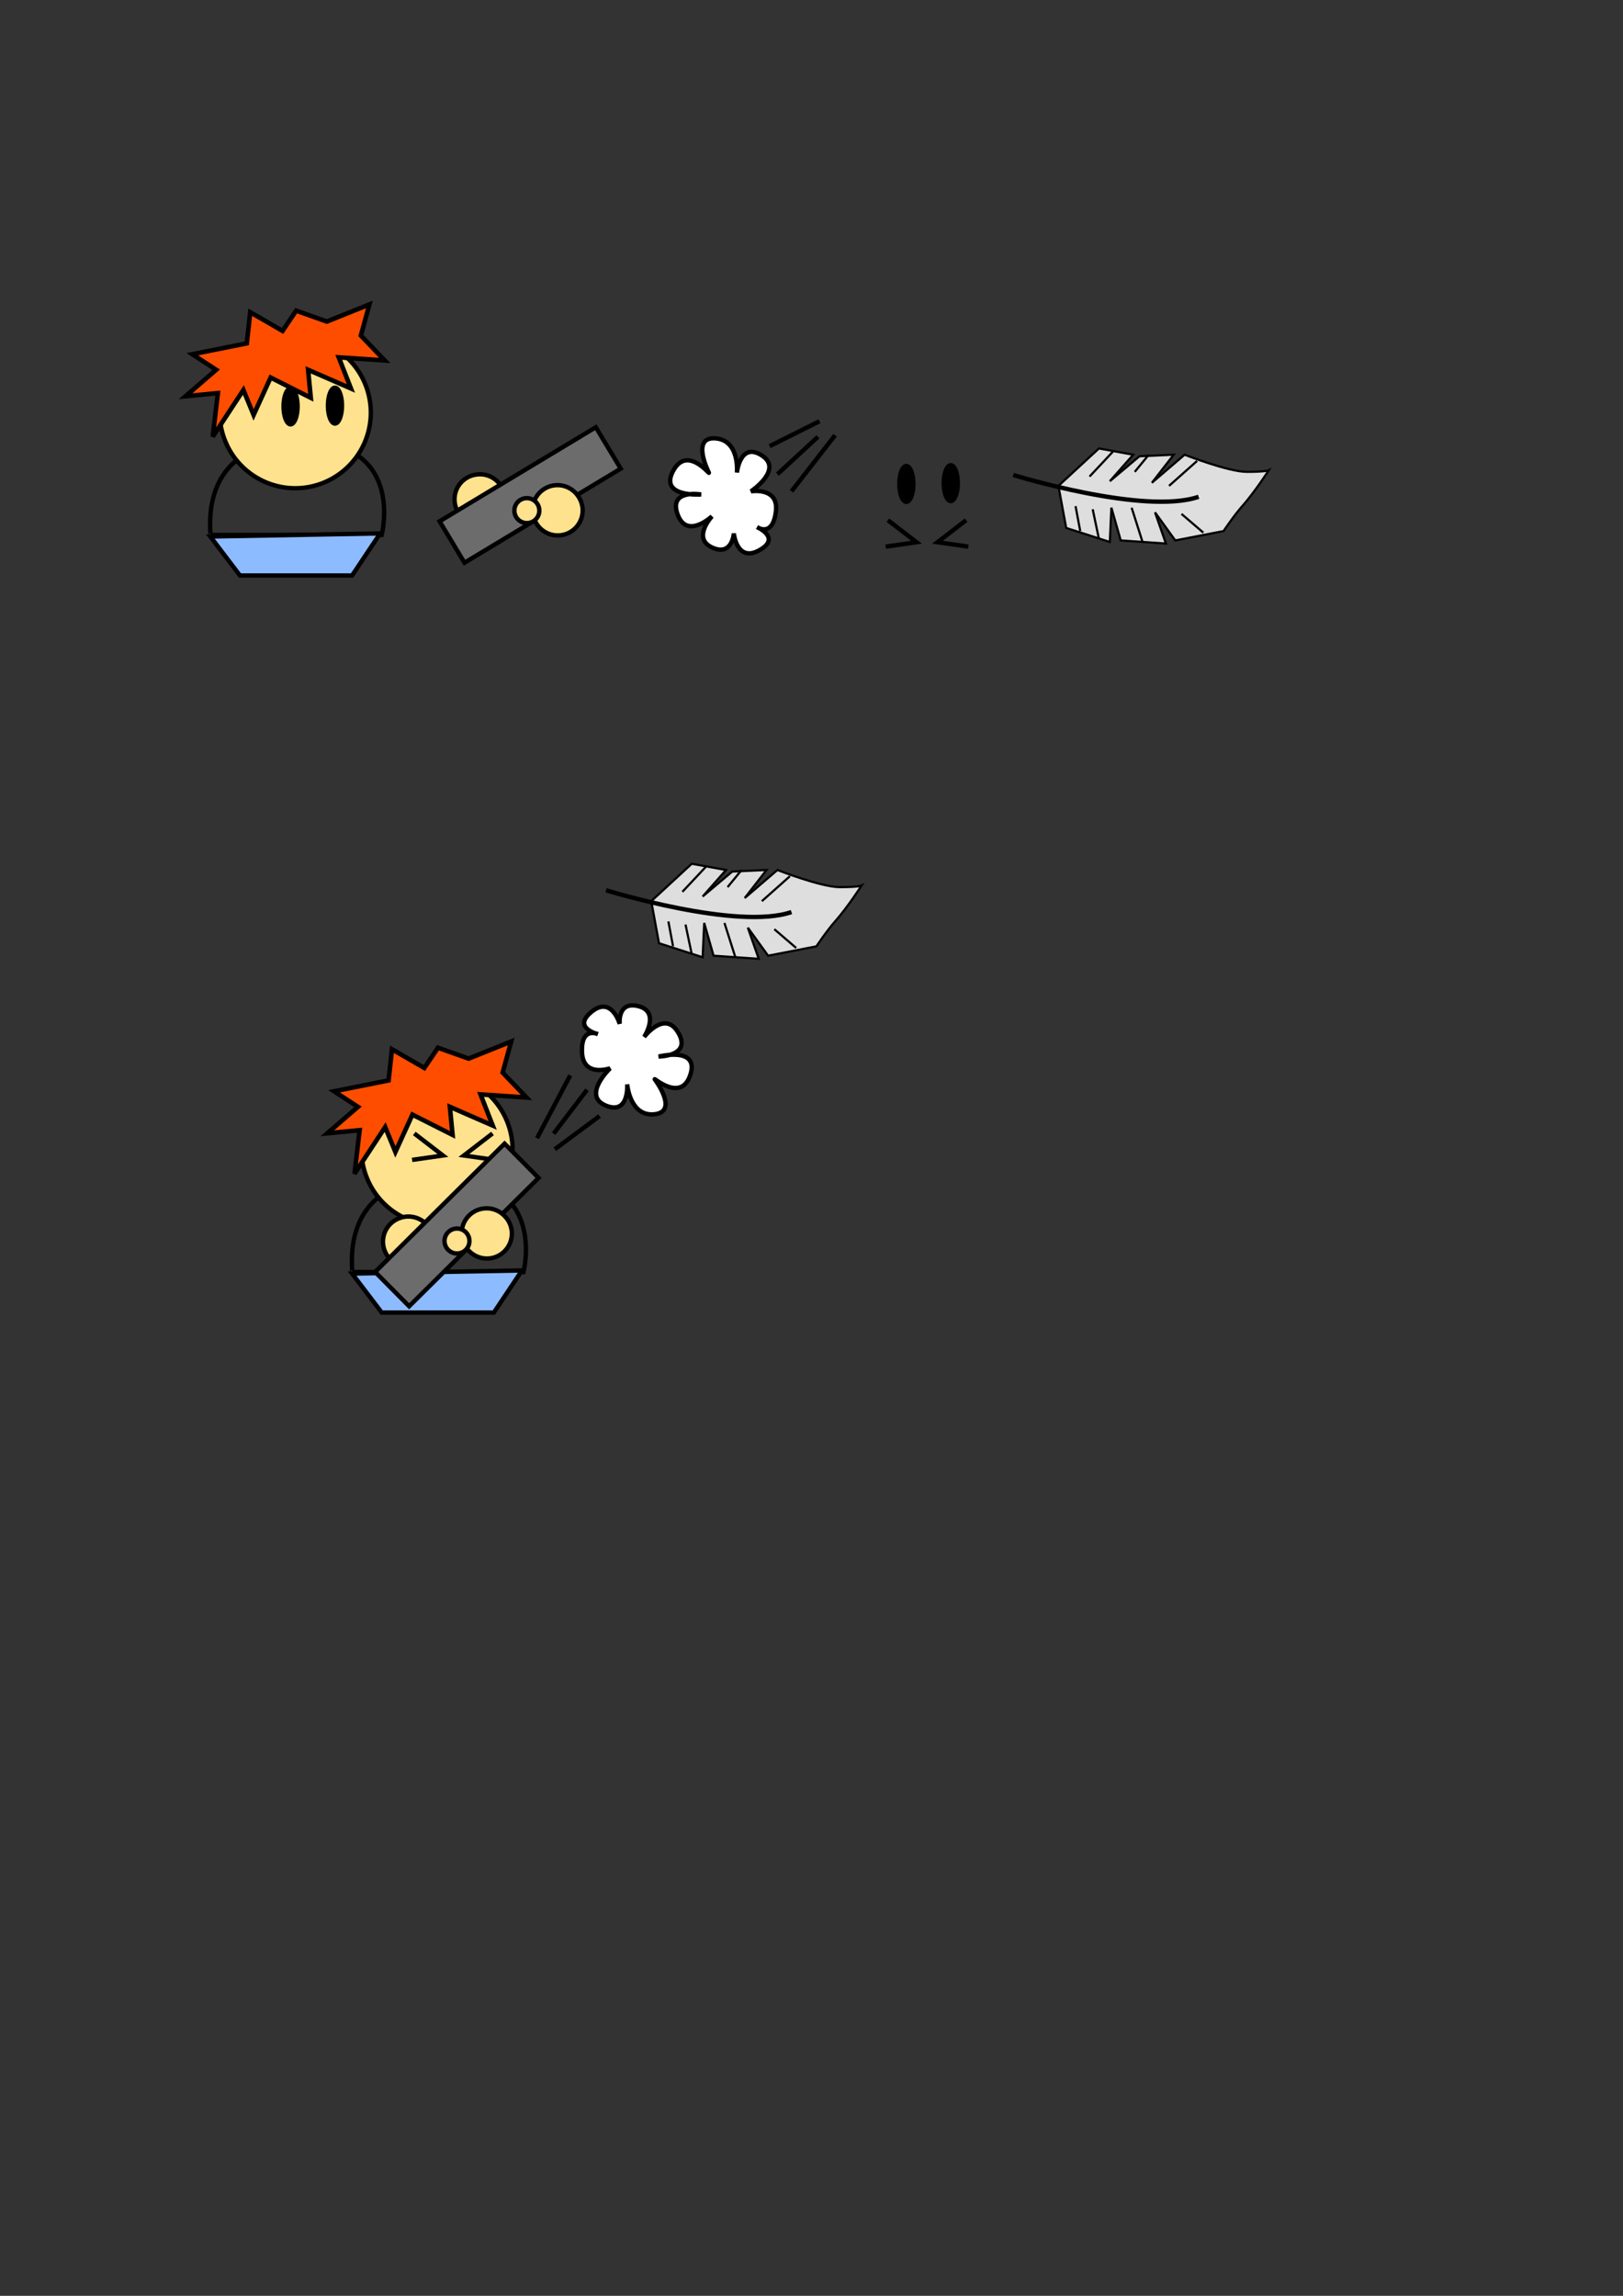 <?xml version="1.0" encoding="UTF-8" standalone="no"?>
<!-- Created with Inkscape (http://www.inkscape.org/) -->
<svg
   xmlns:dc="http://purl.org/dc/elements/1.1/"
   xmlns:cc="http://creativecommons.org/ns#"
   xmlns:rdf="http://www.w3.org/1999/02/22-rdf-syntax-ns#"
   xmlns:svg="http://www.w3.org/2000/svg"
   xmlns="http://www.w3.org/2000/svg"
   xmlns:sodipodi="http://sodipodi.sourceforge.net/DTD/sodipodi-0.dtd"
   xmlns:inkscape="http://www.inkscape.org/namespaces/inkscape"
   width="744.094"
   height="1052.362"
   id="svg2"
   sodipodi:version="0.32"
   inkscape:version="0.46"
   sodipodi:docname="feather.svg"
   inkscape:output_extension="org.inkscape.output.svg.inkscape">
  <rect width="100%" height="100%" fill="#333333" stroke="none"/>
  <defs
     id="defs4">
    <inkscape:perspective
       sodipodi:type="inkscape:persp3d"
       inkscape:vp_x="0 : 526.18109 : 1"
       inkscape:vp_y="0 : 1000 : 0"
       inkscape:vp_z="744.09448 : 526.18109 : 1"
       inkscape:persp3d-origin="372.04724 : 350.78739 : 1"
       id="perspective10" />
  </defs>
  <sodipodi:namedview
     id="base"
     pagecolor="#ffffff"
     bordercolor="#666666"
     borderopacity="1.0"
     gridtolerance="10000"
     guidetolerance="10"
     objecttolerance="10"
     inkscape:pageopacity="0.0"
     inkscape:pageshadow="2"
     inkscape:zoom="1.4"
     inkscape:cx="299.33463"
     inkscape:cy="690.5448"
     inkscape:document-units="px"
     inkscape:current-layer="layer1"
     showgrid="false"
     inkscape:window-width="1280"
     inkscape:window-height="952"
     inkscape:window-x="-4"
     inkscape:window-y="-4" />
  <g
     inkscape:label="Layer 1"
     inkscape:groupmode="layer"
     id="layer1">
    <path
       style="fill:none;fill-rule:evenodd;stroke:#000000;stroke-width:2;stroke-linecap:butt;stroke-linejoin:miter;stroke-opacity:1;stroke-miterlimit:4;stroke-dasharray:none"
       d="M 96.429,245.219 L 175,245.219 C 175,245.219 186.431,201.005 136.429,202.362 C 89.219,203.624 97.143,245.219 96.429,245.219 z"
       id="path3171"
       sodipodi:nodetypes="ccsc" />
    <path
       sodipodi:type="arc"
       style="opacity:1;fill:#ffe28d;fill-opacity:1;fill-rule:nonzero;stroke:#000000;stroke-width:2;stroke-linecap:round;stroke-linejoin:miter;stroke-miterlimit:4;stroke-dasharray:none;stroke-dashoffset:0;stroke-opacity:1"
       id="path3155"
       sodipodi:cx="135.35715"
       sodipodi:cy="189.1479"
       sodipodi:rx="34.642857"
       sodipodi:ry="34.642857"
       d="M 170,189.148 A 34.643,34.643 0 1 1 100.714,189.148 A 34.643,34.643 0 1 1 170,189.148 z" />
    <path
       sodipodi:type="arc"
       style="opacity:1;fill:#000000;fill-opacity:1;fill-rule:nonzero;stroke:#000000;stroke-width:2;stroke-linecap:round;stroke-linejoin:miter;stroke-miterlimit:4;stroke-dasharray:none;stroke-dashoffset:0;stroke-opacity:1"
       id="path3167"
       sodipodi:cx="87.5"
       sodipodi:cy="263.43362"
       sodipodi:rx="3.2142856"
       sodipodi:ry="8.2142859"
       d="M 90.714,263.434 A 3.214,8.214 0 1 1 84.286,263.434 A 3.214,8.214 0 1 1 90.714,263.434 z"
       transform="translate(45.714,-77.143)" />
    <path
       style="fill:#ff4d00;fill-opacity:1;fill-rule:evenodd;stroke:#000000;stroke-width:2.089;stroke-linecap:butt;stroke-linejoin:miter;stroke-miterlimit:4;stroke-dasharray:none;stroke-opacity:1"
       d="M 141.253,169.506 L 160.887,178.064 L 155.306,163.8 L 176.384,165.226 L 165.454,153.814 L 169.358,139.55 L 149.841,147.395 L 135.789,142.403 L 129.543,151.675 L 114.71,143.116 L 113.149,157.381 L 88.167,162.373 L 99.097,169.506 L 85.045,181.631 L 99.878,180.204 L 97.536,200.175 L 111.588,178.778 L 116.272,190.189 L 124.079,173.072 L 142.483,182.344 L 141.253,169.506 z"
       id="path3157"
       sodipodi:nodetypes="ccccccccccccccccccccc" />
    <path
       sodipodi:type="arc"
       style="opacity:1;fill:#000000;fill-opacity:1;fill-rule:nonzero;stroke:#000000;stroke-width:2;stroke-linecap:round;stroke-linejoin:miter;stroke-miterlimit:4;stroke-dasharray:none;stroke-dashoffset:0;stroke-opacity:1"
       id="path3169"
       sodipodi:cx="87.5"
       sodipodi:cy="263.43362"
       sodipodi:rx="3.2142856"
       sodipodi:ry="8.2142859"
       d="M 90.714,263.434 A 3.214,8.214 0 1 1 84.286,263.434 A 3.214,8.214 0 1 1 90.714,263.434 z"
       transform="translate(66.071,-77.5)" />
    <path
       style="fill:#8dbbff;fill-rule:evenodd;stroke:#000000;stroke-width:2;stroke-linecap:butt;stroke-linejoin:miter;stroke-opacity:1;stroke-miterlimit:4;stroke-dasharray:none;fill-opacity:1"
       d="M 96.429,245.934 L 110,263.791 L 161.429,263.791 L 174.286,244.505 L 96.429,245.934 z"
       id="path3175" />
    <path
       sodipodi:type="arc"
       style="opacity:1;fill:#ffe28d;fill-opacity:1;fill-rule:nonzero;stroke:#000000;stroke-width:2;stroke-linecap:round;stroke-linejoin:miter;stroke-miterlimit:4;stroke-dasharray:none;stroke-dashoffset:0;stroke-opacity:1"
       id="path3181"
       sodipodi:cx="112.85714"
       sodipodi:cy="302.36218"
       sodipodi:rx="11.428572"
       sodipodi:ry="11.428572"
       d="M 124.286,302.362 A 11.429,11.429 0 1 1 101.429,302.362 A 11.429,11.429 0 1 1 124.286,302.362 z"
       transform="matrix(-0.163,-0.987,0.987,-0.163,-60.1,389.537)" />
    <path
       sodipodi:type="arc"
       style="opacity:1;fill:#ffe28d;fill-opacity:1;fill-rule:nonzero;stroke:#000000;stroke-width:2;stroke-linecap:round;stroke-linejoin:miter;stroke-miterlimit:4;stroke-dasharray:none;stroke-dashoffset:0;stroke-opacity:1"
       id="path3179"
       sodipodi:cx="100.71429"
       sodipodi:cy="295.21933"
       sodipodi:rx="5.7142859"
       sodipodi:ry="5.7142859"
       d="M 106.429,295.219 A 5.714,5.714 0 1 1 95,295.219 A 5.714,5.714 0 1 1 106.429,295.219 z"
       transform="matrix(-0.163,-0.987,0.987,-0.163,-60.1,389.537)" />
    <rect
       style="opacity:1;fill:#6c6c6c;fill-opacity:1;fill-rule:nonzero;stroke:#000000;stroke-width:2;stroke-linecap:round;stroke-linejoin:miter;stroke-miterlimit:4;stroke-dasharray:none;stroke-dashoffset:0;stroke-opacity:1"
       id="rect3187"
       width="83.571"
       height="22.143"
       x="49.374"
       y="308.567"
       transform="matrix(0.857,-0.516,0.516,0.857,0,0)" />
    <path
       sodipodi:type="arc"
       style="opacity:1;fill:#ffe28d;fill-opacity:1;fill-rule:nonzero;stroke:#000000;stroke-width:2;stroke-linecap:round;stroke-linejoin:miter;stroke-miterlimit:4;stroke-dasharray:none;stroke-dashoffset:0;stroke-opacity:1"
       id="path3189"
       sodipodi:cx="112.85714"
       sodipodi:cy="302.36218"
       sodipodi:rx="11.428572"
       sodipodi:ry="11.428572"
       d="M 124.286,302.362 A 11.429,11.429 0 1 1 101.429,302.362 A 11.429,11.429 0 1 1 124.286,302.362 z"
       transform="matrix(0.857,-0.516,0.516,0.857,2.9,33.016)" />
    <path
       sodipodi:type="arc"
       style="opacity:1;fill:#ffe28d;fill-opacity:1;fill-rule:nonzero;stroke:#000000;stroke-width:2;stroke-linecap:round;stroke-linejoin:miter;stroke-miterlimit:4;stroke-dasharray:none;stroke-dashoffset:0;stroke-opacity:1"
       id="path3191"
       sodipodi:cx="100.71429"
       sodipodi:cy="295.21933"
       sodipodi:rx="5.7142859"
       sodipodi:ry="5.7142859"
       d="M 106.429,295.219 A 5.714,5.714 0 1 1 95,295.219 A 5.714,5.714 0 1 1 106.429,295.219 z"
       transform="matrix(0.857,-0.516,0.516,0.857,2.9,33.016)" />
    <path
       style="fill:none;fill-rule:evenodd;stroke:#000000;stroke-width:2;stroke-linecap:butt;stroke-linejoin:miter;stroke-miterlimit:4;stroke-dasharray:none;stroke-opacity:1"
       d="M 375.714,193.076 L 352.857,204.505"
       id="path3195"
       sodipodi:nodetypes="cc" />
    <path
       style="fill:none;fill-rule:evenodd;stroke:#000000;stroke-width:2;stroke-linecap:butt;stroke-linejoin:miter;stroke-miterlimit:4;stroke-dasharray:none;stroke-opacity:1"
       d="M 382.857,199.505 L 362.857,225.219"
       id="path3197"
       sodipodi:nodetypes="cc" />
    <path
       style="fill:none;fill-rule:evenodd;stroke:#000000;stroke-width:2;stroke-linecap:butt;stroke-linejoin:miter;stroke-miterlimit:4;stroke-dasharray:none;stroke-opacity:1"
       d="M 375,200.219 L 356.429,217.362"
       id="path3199"
       sodipodi:nodetypes="cc" />
    <path
       style="fill:#ffffff;fill-opacity:1;fill-rule:evenodd;stroke:#000000;stroke-width:2;stroke-linecap:butt;stroke-linejoin:miter;stroke-miterlimit:4;stroke-dasharray:none;stroke-opacity:1"
       d="M 325,216.648 C 325,216.648 316.585,200.229 327.857,200.934 C 339.286,201.648 337.857,216.648 337.857,216.648 C 337.857,216.648 339.286,202.362 349.286,208.791 C 359.286,215.219 344.286,225.219 344.286,225.219 C 344.286,225.219 357.143,223.076 355.714,234.505 C 354.208,246.554 347.143,241.648 347.143,241.648 C 347.143,241.648 358.571,246.648 347.857,252.362 C 337.773,257.74 336.429,244.505 336.429,244.505 C 336.429,244.505 335.714,255.219 326.429,250.934 C 317.143,246.648 326.429,236.648 326.429,236.648 C 326.429,236.648 315,247.362 310.714,235.934 C 306.27,224.082 321.429,226.648 321.429,226.648 C 321.429,226.648 302.143,228.076 308.571,215.934 C 315,203.791 325.714,218.076 325,216.648 z"
       id="path3193"
       sodipodi:nodetypes="cscscscscscscsc" />
    <path
       style="fill:none;fill-rule:evenodd;stroke:#000000;stroke-width:2;stroke-linecap:butt;stroke-linejoin:miter;stroke-miterlimit:4;stroke-dasharray:none;stroke-opacity:1"
       d="M 161.429,583.076 L 240,583.076 C 240,583.076 251.431,538.862 201.429,540.219 C 154.219,541.481 162.143,583.076 161.429,583.076 z"
       id="path3201"
       sodipodi:nodetypes="ccsc" />
    <path
       sodipodi:type="arc"
       style="opacity:1;fill:#ffe28d;fill-opacity:1;fill-rule:nonzero;stroke:#000000;stroke-width:2;stroke-linecap:round;stroke-linejoin:miter;stroke-miterlimit:4;stroke-dasharray:none;stroke-dashoffset:0;stroke-opacity:1"
       id="path3203"
       sodipodi:cx="135.35715"
       sodipodi:cy="189.1479"
       sodipodi:rx="34.642857"
       sodipodi:ry="34.642857"
       d="M 170,189.148 A 34.643,34.643 0 1 1 100.714,189.148 A 34.643,34.643 0 1 1 170,189.148 z"
       transform="translate(65,337.857)" />
    <path
       style="fill:#ff4d00;fill-opacity:1;fill-rule:evenodd;stroke:#000000;stroke-width:2.089;stroke-linecap:butt;stroke-linejoin:miter;stroke-miterlimit:4;stroke-dasharray:none;stroke-opacity:1"
       d="M 206.253,507.363 L 225.887,515.922 L 220.306,501.657 L 241.384,503.083 L 230.454,491.672 L 234.358,477.407 L 214.841,485.252 L 200.789,480.26 L 194.543,489.532 L 179.71,480.973 L 178.149,495.238 L 153.167,500.23 L 164.097,507.363 L 150.045,519.488 L 164.878,518.061 L 162.536,538.032 L 176.588,516.635 L 181.272,528.047 L 189.079,510.929 L 207.483,520.201 L 206.253,507.363 z"
       id="path3207"
       sodipodi:nodetypes="ccccccccccccccccccccc" />
    <path
       style="fill:#8dbbff;fill-opacity:1;fill-rule:evenodd;stroke:#000000;stroke-width:2;stroke-linecap:butt;stroke-linejoin:miter;stroke-miterlimit:4;stroke-dasharray:none;stroke-opacity:1"
       d="M 161.429,583.791 L 175,601.648 L 226.429,601.648 L 239.286,582.362 L 161.429,583.791 z"
       id="path3211" />
    <path
       sodipodi:type="arc"
       style="opacity:1;fill:#ffe28d;fill-opacity:1;fill-rule:nonzero;stroke:#000000;stroke-width:2;stroke-linecap:round;stroke-linejoin:miter;stroke-miterlimit:4;stroke-dasharray:none;stroke-dashoffset:0;stroke-opacity:1"
       id="path3213"
       sodipodi:cx="112.85714"
       sodipodi:cy="302.36218"
       sodipodi:rx="11.428572"
       sodipodi:ry="11.428572"
       d="M 124.286,302.362 A 11.429,11.429 0 1 1 101.429,302.362 A 11.429,11.429 0 1 1 124.286,302.362 z"
       transform="matrix(-0.392,-0.92,0.92,-0.392,-46.809,791.464)" />
    <path
       sodipodi:type="arc"
       style="opacity:1;fill:#ffe28d;fill-opacity:1;fill-rule:nonzero;stroke:#000000;stroke-width:2;stroke-linecap:round;stroke-linejoin:miter;stroke-miterlimit:4;stroke-dasharray:none;stroke-dashoffset:0;stroke-opacity:1"
       id="path3215"
       sodipodi:cx="100.71429"
       sodipodi:cy="295.21933"
       sodipodi:rx="5.7142859"
       sodipodi:ry="5.7142859"
       d="M 106.429,295.219 A 5.714,5.714 0 1 1 95,295.219 A 5.714,5.714 0 1 1 106.429,295.219 z"
       transform="matrix(-0.392,-0.92,0.92,-0.392,-46.809,791.464)" />
    <path
       style="fill:none;fill-rule:evenodd;stroke:#000000;stroke-width:2;stroke-linecap:butt;stroke-linejoin:miter;stroke-miterlimit:4;stroke-dasharray:none;stroke-opacity:1"
       d="M 226.815,531.68 L 212.673,529.66 L 225.805,519.559"
       id="path3235"
       sodipodi:nodetypes="ccc" />
    <rect
       style="opacity:1;fill:#6c6c6c;fill-opacity:1;fill-rule:nonzero;stroke:#000000;stroke-width:2;stroke-linecap:round;stroke-linejoin:miter;stroke-miterlimit:4;stroke-dasharray:none;stroke-dashoffset:0;stroke-opacity:1"
       id="rect3217"
       width="83.571"
       height="22.143"
       x="-288.436"
       y="535.2"
       transform="matrix(0.71,-0.704,0.704,0.71,0,0)" />
    <path
       sodipodi:type="arc"
       style="opacity:1;fill:#ffe28d;fill-opacity:1;fill-rule:nonzero;stroke:#000000;stroke-width:2;stroke-linecap:round;stroke-linejoin:miter;stroke-miterlimit:4;stroke-dasharray:none;stroke-dashoffset:0;stroke-opacity:1"
       id="path3219"
       sodipodi:cx="112.85714"
       sodipodi:cy="302.36218"
       sodipodi:rx="11.428572"
       sodipodi:ry="11.428572"
       d="M 124.286,302.362 A 11.429,11.429 0 1 1 101.429,302.362 A 11.429,11.429 0 1 1 124.286,302.362 z"
       transform="matrix(0.71,-0.704,0.704,0.71,-69.828,430.152)" />
    <path
       sodipodi:type="arc"
       style="opacity:1;fill:#ffe28d;fill-opacity:1;fill-rule:nonzero;stroke:#000000;stroke-width:2;stroke-linecap:round;stroke-linejoin:miter;stroke-miterlimit:4;stroke-dasharray:none;stroke-dashoffset:0;stroke-opacity:1"
       id="path3221"
       sodipodi:cx="100.71429"
       sodipodi:cy="295.21933"
       sodipodi:rx="5.7142859"
       sodipodi:ry="5.7142859"
       d="M 106.429,295.219 A 5.714,5.714 0 1 1 95,295.219 A 5.714,5.714 0 1 1 106.429,295.219 z"
       transform="matrix(0.71,-0.704,0.704,0.71,-69.828,430.152)" />
    <path
       style="fill:none;fill-rule:evenodd;stroke:#000000;stroke-width:2;stroke-linecap:butt;stroke-linejoin:miter;stroke-miterlimit:4;stroke-dasharray:none;stroke-opacity:1"
       d="M 254.359,526.8 L 274.883,511.573"
       id="path3223"
       sodipodi:nodetypes="cc" />
    <path
       style="fill:none;fill-rule:evenodd;stroke:#000000;stroke-width:2;stroke-linecap:butt;stroke-linejoin:miter;stroke-miterlimit:4;stroke-dasharray:none;stroke-opacity:1"
       d="M 246.208,521.711 L 261.435,492.912"
       id="path3225"
       sodipodi:nodetypes="cc" />
    <path
       style="fill:none;fill-rule:evenodd;stroke:#000000;stroke-width:2;stroke-linecap:butt;stroke-linejoin:miter;stroke-miterlimit:4;stroke-dasharray:none;stroke-opacity:1"
       d="M 253.822,519.642 L 269.131,499.533"
       id="path3227"
       sodipodi:nodetypes="cc" />
    <path
       style="fill:#ffffff;fill-opacity:1;fill-rule:evenodd;stroke:#000000;stroke-width:2;stroke-linecap:butt;stroke-linejoin:miter;stroke-miterlimit:4;stroke-dasharray:none;stroke-opacity:1"
       d="M 300.206,494.774 C 300.206,494.774 311.346,509.481 300.123,510.746 C 288.744,512.029 287.544,497.008 287.544,497.008 C 287.544,497.008 288.62,511.325 277.655,506.732 C 266.69,502.139 279.724,489.685 279.724,489.685 C 279.724,489.685 267.435,494.029 266.855,482.526 C 266.245,470.399 274.055,474.003 274.055,474.003 C 274.055,474.003 261.931,471.065 271.49,463.576 C 280.486,456.527 284.11,469.327 284.11,469.327 C 284.11,469.327 282.951,458.652 292.84,461.258 C 302.73,463.865 295.323,475.327 295.323,475.327 C 295.323,475.327 304.716,462.789 310.922,473.299 C 317.359,484.198 301.985,484.306 301.985,484.306 C 301.985,484.306 320.729,479.547 316.508,492.622 C 312.288,505.698 299.254,493.491 300.206,494.774 z"
       id="path3229"
       sodipodi:nodetypes="cscscscscscscsc" />
    <path
       style="fill:none;fill-rule:evenodd;stroke:#000000;stroke-width:2;stroke-linecap:butt;stroke-linejoin:miter;stroke-miterlimit:4;stroke-dasharray:none;stroke-opacity:1"
       d="M 188.934,531.68 L 203.077,529.66 L 189.945,519.559"
       id="path3233"
       sodipodi:nodetypes="ccc" />
    <path
       sodipodi:type="arc"
       style="opacity:1;fill:#000000;fill-opacity:1;fill-rule:nonzero;stroke:#000000;stroke-width:2;stroke-linecap:round;stroke-linejoin:miter;stroke-miterlimit:4;stroke-dasharray:none;stroke-dashoffset:0;stroke-opacity:1"
       id="path3237"
       sodipodi:cx="87.5"
       sodipodi:cy="263.43362"
       sodipodi:rx="3.2142856"
       sodipodi:ry="8.2142859"
       d="M 90.714,263.434 A 3.214,8.214 0 1 1 84.286,263.434 A 3.214,8.214 0 1 1 90.714,263.434 z"
       transform="translate(328.036,-41.607)" />
    <path
       sodipodi:type="arc"
       style="opacity:1;fill:#000000;fill-opacity:1;fill-rule:nonzero;stroke:#000000;stroke-width:2;stroke-linecap:round;stroke-linejoin:miter;stroke-miterlimit:4;stroke-dasharray:none;stroke-dashoffset:0;stroke-opacity:1"
       id="path3239"
       sodipodi:cx="87.5"
       sodipodi:cy="263.43362"
       sodipodi:rx="3.2142856"
       sodipodi:ry="8.2142859"
       d="M 90.714,263.434 A 3.214,8.214 0 1 1 84.286,263.434 A 3.214,8.214 0 1 1 90.714,263.434 z"
       transform="translate(348.393,-41.964)" />
    <path
       style="fill:none;fill-rule:evenodd;stroke:#000000;stroke-width:2;stroke-linecap:butt;stroke-linejoin:miter;stroke-miterlimit:4;stroke-dasharray:none;stroke-opacity:1"
       d="M 443.94,250.566 L 429.798,248.546 L 442.93,238.444"
       id="path3241"
       sodipodi:nodetypes="ccc" />
    <path
       style="fill:none;fill-rule:evenodd;stroke:#000000;stroke-width:2;stroke-linecap:butt;stroke-linejoin:miter;stroke-miterlimit:4;stroke-dasharray:none;stroke-opacity:1"
       d="M 406.06,250.566 L 420.202,248.546 L 407.07,238.444"
       id="path3243"
       sodipodi:nodetypes="ccc" />
    <path
       style="fill:#dedede;fill-opacity:1;fill-rule:evenodd;stroke:#000000;stroke-width:1px;stroke-linecap:butt;stroke-linejoin:miter;stroke-opacity:1"
       d="M 298.571,413.076 L 317.143,395.934 L 332.857,398.791 L 322.143,410.934 L 335.714,399.505 L 351.429,398.791 L 341.429,411.648 L 356.429,398.791 C 356.429,398.791 376.429,406.648 385,406.648 C 393.571,406.648 395,405.934 395,405.934 C 395,405.934 388.571,415.934 382.857,422.362 C 379.031,426.666 374.286,433.791 374.286,433.791 L 352.143,438.076 L 342.857,425.219 L 347.857,439.505 L 327.143,438.076 L 322.857,423.076 L 322.143,438.791 L 302.143,432.362 L 298.571,413.076 z"
       id="path3249"
       sodipodi:nodetypes="ccccccccscsccccccccc" />
    <path
       style="fill:none;fill-rule:evenodd;stroke:#000000;stroke-width:2;stroke-linecap:butt;stroke-linejoin:miter;stroke-miterlimit:4;stroke-dasharray:none;stroke-opacity:1"
       d="M 277.857,408.076 L 277.857,408.076 C 277.857,408.076 337.857,426.648 362.857,418.076"
       id="path3247" />
    <path
       style="fill:none;fill-rule:evenodd;stroke:#000000;stroke-width:1px;stroke-linecap:butt;stroke-linejoin:miter;stroke-opacity:1"
       d="M 323.571,397.362 L 312.857,408.791"
       id="path3251" />
    <path
       style="fill:none;fill-rule:evenodd;stroke:#000000;stroke-width:1px;stroke-linecap:butt;stroke-linejoin:miter;stroke-opacity:1"
       d="M 362.143,401.648 L 349.286,413.076"
       id="path3253" />
    <path
       style="fill:none;fill-rule:evenodd;stroke:#000000;stroke-width:1px;stroke-linecap:butt;stroke-linejoin:miter;stroke-opacity:1"
       d="M 337.143,438.791 L 332.143,423.076"
       id="path3257" />
    <path
       style="fill:none;fill-rule:evenodd;stroke:#000000;stroke-width:1px;stroke-linecap:butt;stroke-linejoin:miter;stroke-opacity:1"
       d="M 308.571,433.791 L 306.429,422.362"
       id="path3259" />
    <path
       style="fill:none;fill-rule:evenodd;stroke:#000000;stroke-width:1px;stroke-linecap:butt;stroke-linejoin:miter;stroke-opacity:1"
       d="M 365,434.505 L 355,425.934"
       id="path3261" />
    <path
       style="fill:none;fill-rule:evenodd;stroke:#000000;stroke-width:1px;stroke-linecap:butt;stroke-linejoin:miter;stroke-opacity:1"
       d="M 340,398.791 L 333.571,406.648"
       id="path3263" />
    <path
       style="fill:none;fill-rule:evenodd;stroke:#000000;stroke-width:1px;stroke-linecap:butt;stroke-linejoin:miter;stroke-opacity:1"
       d="M 317.143,437.362 L 314.286,423.791"
       id="path3265" />
    <path
       style="fill:#dedede;fill-opacity:1;fill-rule:evenodd;stroke:#000000;stroke-width:1px;stroke-linecap:butt;stroke-linejoin:miter;stroke-opacity:1"
       d="M 485.25,222.719 L 503.821,205.576 L 519.536,208.434 L 508.821,220.576 L 522.393,209.148 L 538.107,208.434 L 528.107,221.291 L 543.107,208.434 C 543.107,208.434 563.107,216.291 571.679,216.291 C 580.25,216.291 581.679,215.576 581.679,215.576 C 581.679,215.576 575.25,225.576 569.536,232.005 C 565.71,236.309 560.964,243.434 560.964,243.434 L 538.821,247.719 L 529.536,234.862 L 534.536,249.148 L 513.821,247.719 L 509.536,232.719 L 508.821,248.434 L 488.821,242.005 L 485.25,222.719 z"
       id="path3269"
       sodipodi:nodetypes="ccccccccscsccccccccc" />
    <path
       style="fill:none;fill-rule:evenodd;stroke:#000000;stroke-width:2;stroke-linecap:butt;stroke-linejoin:miter;stroke-miterlimit:4;stroke-dasharray:none;stroke-opacity:1"
       d="M 464.536,217.719 L 464.536,217.719 C 464.536,217.719 524.536,236.291 549.536,227.719"
       id="path3271" />
    <path
       style="fill:none;fill-rule:evenodd;stroke:#000000;stroke-width:1px;stroke-linecap:butt;stroke-linejoin:miter;stroke-opacity:1"
       d="M 510.25,207.005 L 499.536,218.434"
       id="path3273" />
    <path
       style="fill:none;fill-rule:evenodd;stroke:#000000;stroke-width:1px;stroke-linecap:butt;stroke-linejoin:miter;stroke-opacity:1"
       d="M 548.821,211.291 L 535.964,222.719"
       id="path3275" />
    <path
       style="fill:none;fill-rule:evenodd;stroke:#000000;stroke-width:1px;stroke-linecap:butt;stroke-linejoin:miter;stroke-opacity:1"
       d="M 523.821,248.434 L 518.821,232.719"
       id="path3277" />
    <path
       style="fill:none;fill-rule:evenodd;stroke:#000000;stroke-width:1px;stroke-linecap:butt;stroke-linejoin:miter;stroke-opacity:1"
       d="M 495.25,243.434 L 493.107,232.005"
       id="path3279" />
    <path
       style="fill:none;fill-rule:evenodd;stroke:#000000;stroke-width:1px;stroke-linecap:butt;stroke-linejoin:miter;stroke-opacity:1"
       d="M 551.679,244.148 L 541.679,235.576"
       id="path3281" />
    <path
       style="fill:none;fill-rule:evenodd;stroke:#000000;stroke-width:1px;stroke-linecap:butt;stroke-linejoin:miter;stroke-opacity:1"
       d="M 526.679,208.434 L 520.25,216.291"
       id="path3283" />
    <path
       style="fill:none;fill-rule:evenodd;stroke:#000000;stroke-width:1px;stroke-linecap:butt;stroke-linejoin:miter;stroke-opacity:1"
       d="M 503.821,247.005 L 500.964,233.434"
       id="path3285" />
  </g>
</svg>
